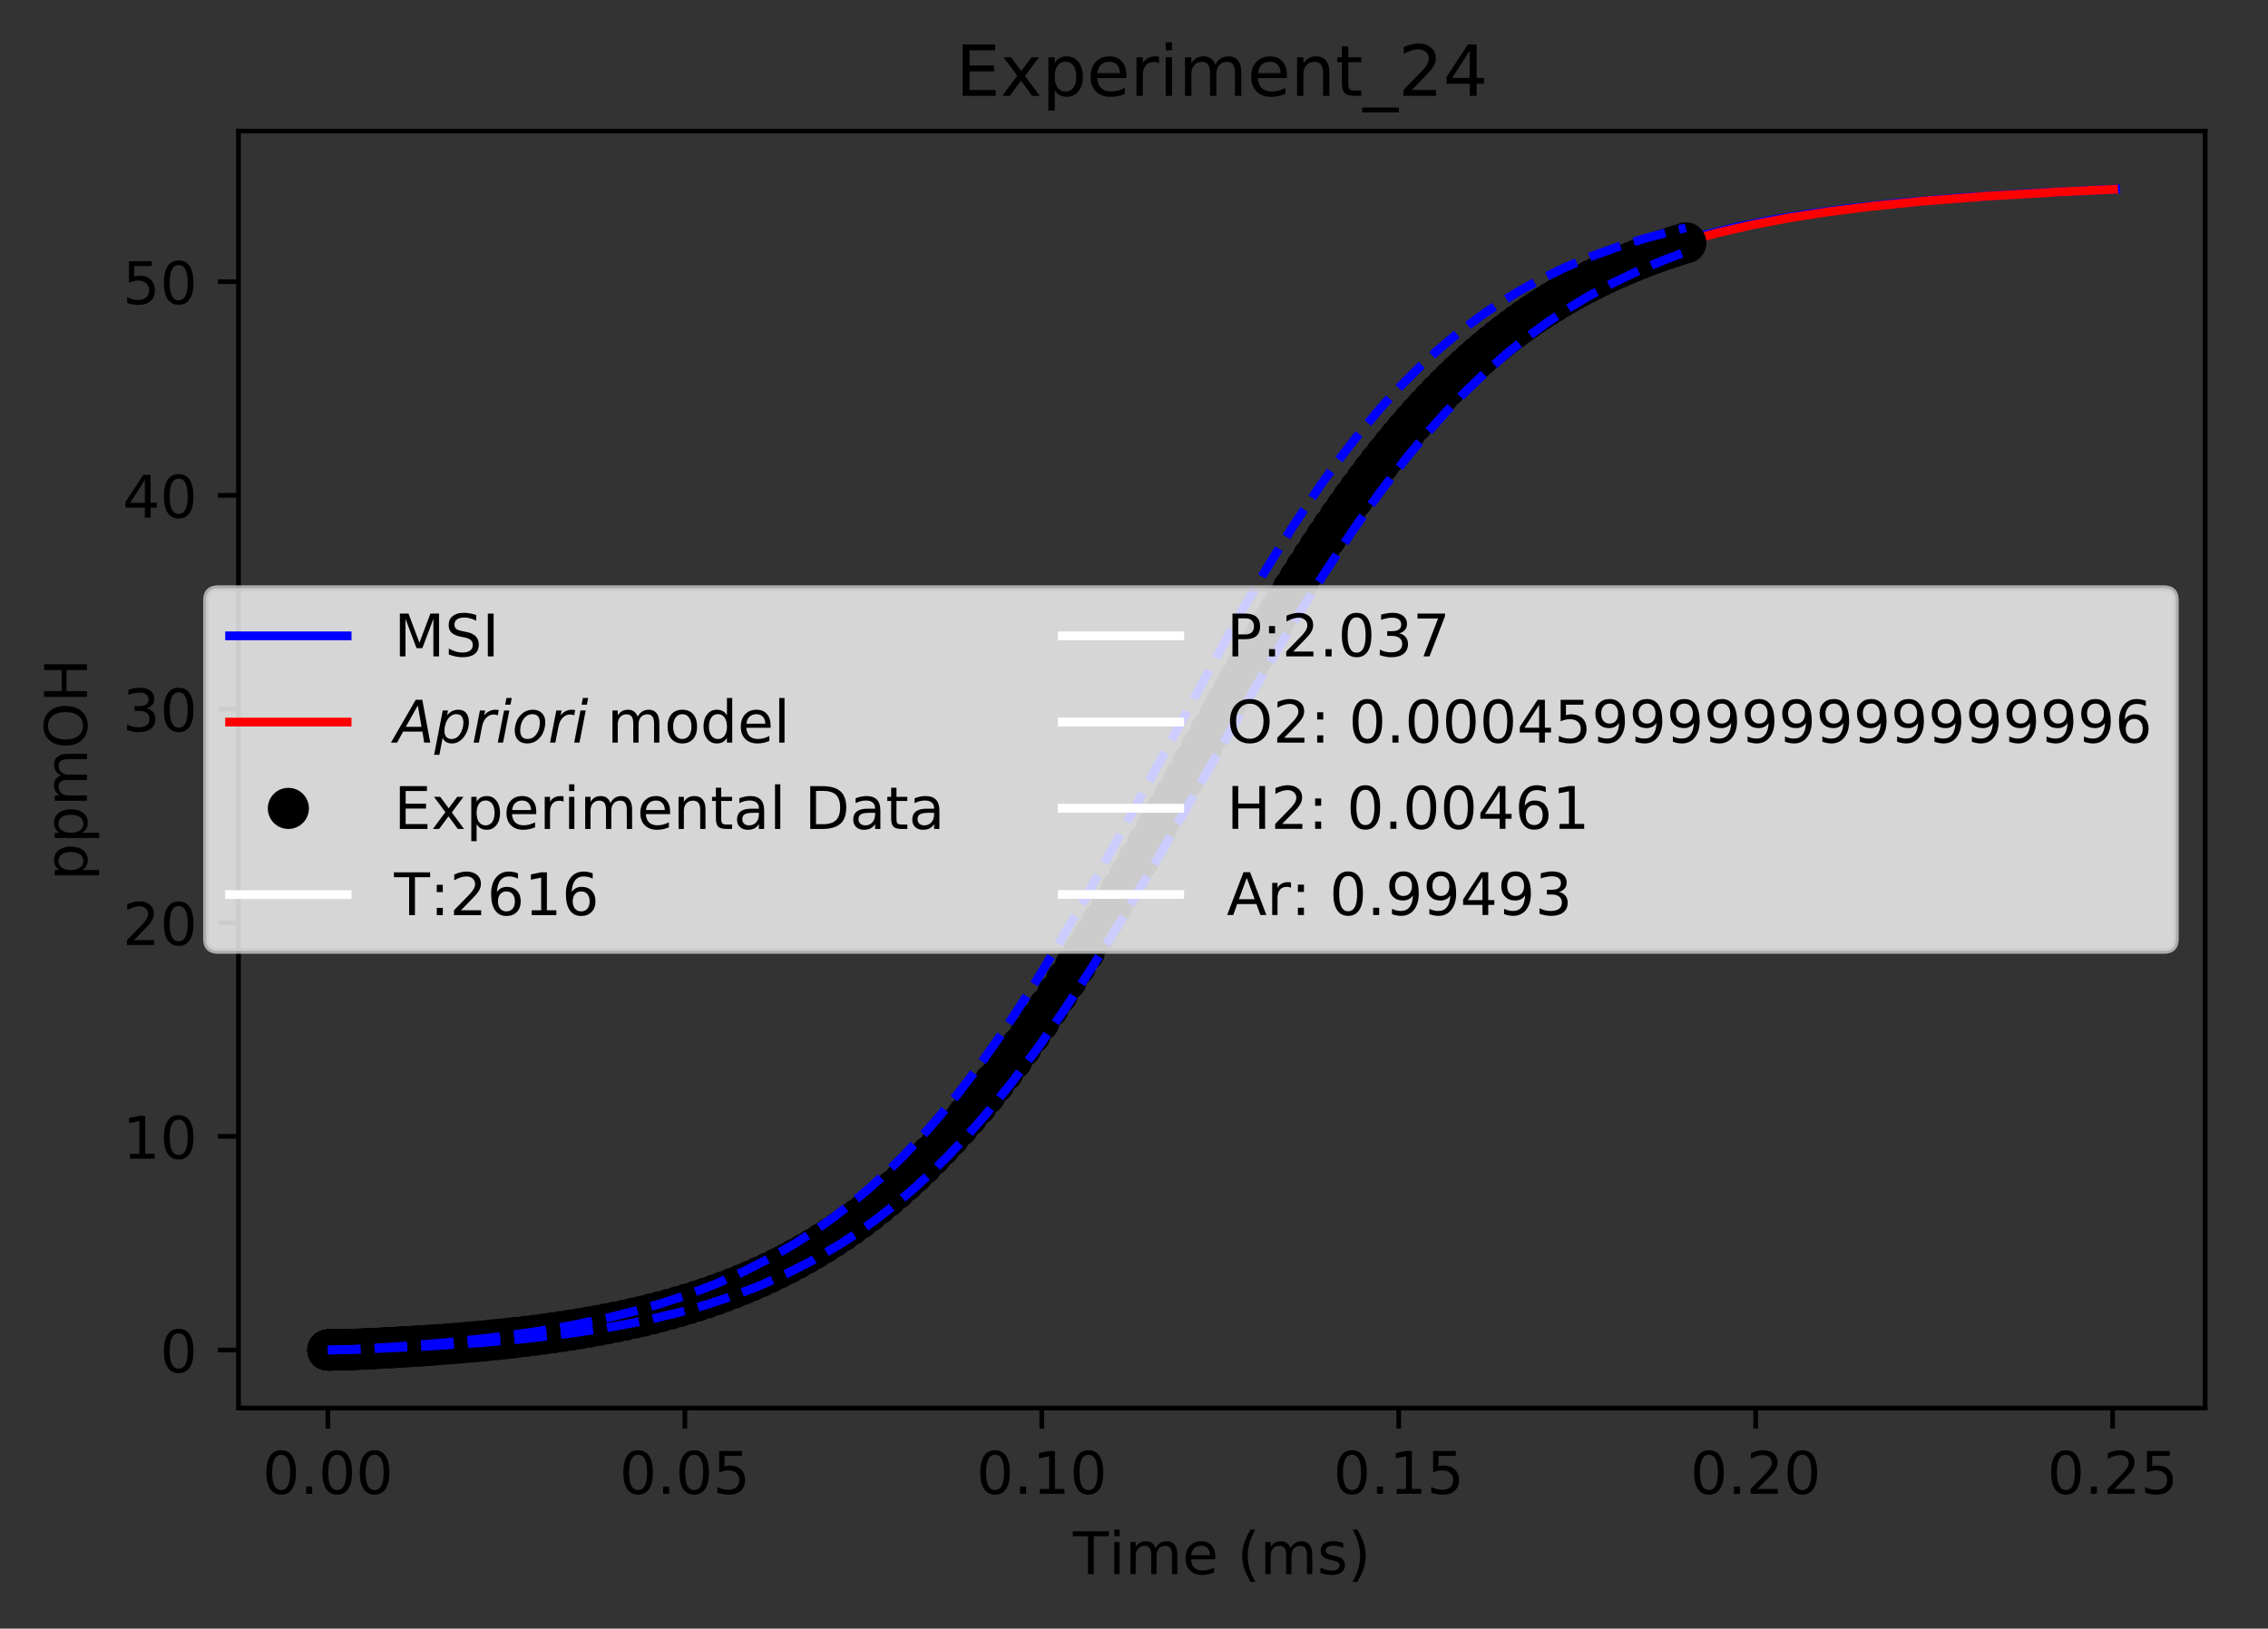 <?xml version="1.0" encoding="utf-8" standalone="no"?>
<!DOCTYPE svg PUBLIC "-//W3C//DTD SVG 1.1//EN"
  "http://www.w3.org/Graphics/SVG/1.1/DTD/svg11.dtd">
<!-- Created with matplotlib (https://matplotlib.org/) -->
<svg height="277.314pt" version="1.1" viewBox="0 0 386.103 277.314" width="386.103pt" xmlns="http://www.w3.org/2000/svg" xmlns:xlink="http://www.w3.org/1999/xlink">
 <rect x="0" y="0" width="386.103" height="277.314" fill="#333333" stroke="none"/>
 <defs>
  <style type="text/css">
*{stroke-linecap:butt;stroke-linejoin:round;}
  </style>
 </defs>
 <g id="figure_1">
  <g id="patch_1">
   <path d="M 0 277.314 
L 386.103 277.314 
L 386.103 0 
L 0 0 
z
" style="fill:none;"/>
  </g>
  <g id="axes_1">
   <g id="patch_2">
    <path d="M 40.603 239.758 
L 375.403 239.758 
L 375.403 22.318 
L 40.603 22.318 
z
" style="fill:none;"/>
   </g>
   <g id="matplotlib.axis_1">
    <g id="xtick_1">
     <g id="line2d_1">
      <defs>
       <path d="M 0 0 
L 0 3.5 
" id="m91d724a5c9" style="stroke:#000000;stroke-width:0.8;"/>
      </defs>
      <g>
       <use style="stroke:#000000;stroke-width:0.8;" x="55.821" xlink:href="#m91d724a5c9" y="239.758"/>
      </g>
     </g>
     <g id="text_1">
      <!-- 0.00 -->
      <defs>
       <path d="M 31.781 66.406 
Q 24.172 66.406 20.328 58.906 
Q 16.5 51.422 16.5 36.375 
Q 16.5 21.391 20.328 13.891 
Q 24.172 6.391 31.781 6.391 
Q 39.453 6.391 43.281 13.891 
Q 47.125 21.391 47.125 36.375 
Q 47.125 51.422 43.281 58.906 
Q 39.453 66.406 31.781 66.406 
z
M 31.781 74.219 
Q 44.047 74.219 50.516 64.516 
Q 56.984 54.828 56.984 36.375 
Q 56.984 17.969 50.516 8.266 
Q 44.047 -1.422 31.781 -1.422 
Q 19.531 -1.422 13.062 8.266 
Q 6.594 17.969 6.594 36.375 
Q 6.594 54.828 13.062 64.516 
Q 19.531 74.219 31.781 74.219 
z
" id="DejaVuSans-48"/>
       <path d="M 10.688 12.406 
L 21 12.406 
L 21 0 
L 10.688 0 
z
" id="DejaVuSans-46"/>
      </defs>
      <g transform="translate(44.688 254.357)scale(0.1 -0.1)">
       <use xlink:href="#DejaVuSans-48"/>
       <use x="63.623" xlink:href="#DejaVuSans-46"/>
       <use x="95.41" xlink:href="#DejaVuSans-48"/>
       <use x="159.033" xlink:href="#DejaVuSans-48"/>
      </g>
     </g>
    </g>
    <g id="xtick_2">
     <g id="line2d_2">
      <g>
       <use style="stroke:#000000;stroke-width:0.8;" x="116.587" xlink:href="#m91d724a5c9" y="239.758"/>
      </g>
     </g>
     <g id="text_2">
      <!-- 0.05 -->
      <defs>
       <path d="M 10.797 72.906 
L 49.516 72.906 
L 49.516 64.594 
L 19.828 64.594 
L 19.828 46.734 
Q 21.969 47.469 24.109 47.828 
Q 26.266 48.188 28.422 48.188 
Q 40.625 48.188 47.75 41.5 
Q 54.891 34.812 54.891 23.391 
Q 54.891 11.625 47.562 5.094 
Q 40.234 -1.422 26.906 -1.422 
Q 22.312 -1.422 17.547 -0.641 
Q 12.797 0.141 7.719 1.703 
L 7.719 11.625 
Q 12.109 9.234 16.797 8.062 
Q 21.484 6.891 26.703 6.891 
Q 35.156 6.891 40.078 11.328 
Q 45.016 15.766 45.016 23.391 
Q 45.016 31 40.078 35.438 
Q 35.156 39.891 26.703 39.891 
Q 22.75 39.891 18.812 39.016 
Q 14.891 38.141 10.797 36.281 
z
" id="DejaVuSans-53"/>
      </defs>
      <g transform="translate(105.454 254.357)scale(0.1 -0.1)">
       <use xlink:href="#DejaVuSans-48"/>
       <use x="63.623" xlink:href="#DejaVuSans-46"/>
       <use x="95.41" xlink:href="#DejaVuSans-48"/>
       <use x="159.033" xlink:href="#DejaVuSans-53"/>
      </g>
     </g>
    </g>
    <g id="xtick_3">
     <g id="line2d_3">
      <g>
       <use style="stroke:#000000;stroke-width:0.8;" x="177.352" xlink:href="#m91d724a5c9" y="239.758"/>
      </g>
     </g>
     <g id="text_3">
      <!-- 0.10 -->
      <defs>
       <path d="M 12.406 8.297 
L 28.516 8.297 
L 28.516 63.922 
L 10.984 60.406 
L 10.984 69.391 
L 28.422 72.906 
L 38.281 72.906 
L 38.281 8.297 
L 54.391 8.297 
L 54.391 0 
L 12.406 0 
z
" id="DejaVuSans-49"/>
      </defs>
      <g transform="translate(166.219 254.357)scale(0.1 -0.1)">
       <use xlink:href="#DejaVuSans-48"/>
       <use x="63.623" xlink:href="#DejaVuSans-46"/>
       <use x="95.41" xlink:href="#DejaVuSans-49"/>
       <use x="159.033" xlink:href="#DejaVuSans-48"/>
      </g>
     </g>
    </g>
    <g id="xtick_4">
     <g id="line2d_4">
      <g>
       <use style="stroke:#000000;stroke-width:0.8;" x="238.117" xlink:href="#m91d724a5c9" y="239.758"/>
      </g>
     </g>
     <g id="text_4">
      <!-- 0.15 -->
      <g transform="translate(226.984 254.357)scale(0.1 -0.1)">
       <use xlink:href="#DejaVuSans-48"/>
       <use x="63.623" xlink:href="#DejaVuSans-46"/>
       <use x="95.41" xlink:href="#DejaVuSans-49"/>
       <use x="159.033" xlink:href="#DejaVuSans-53"/>
      </g>
     </g>
    </g>
    <g id="xtick_5">
     <g id="line2d_5">
      <g>
       <use style="stroke:#000000;stroke-width:0.8;" x="298.883" xlink:href="#m91d724a5c9" y="239.758"/>
      </g>
     </g>
     <g id="text_5">
      <!-- 0.20 -->
      <defs>
       <path d="M 19.188 8.297 
L 53.609 8.297 
L 53.609 0 
L 7.328 0 
L 7.328 8.297 
Q 12.938 14.109 22.625 23.891 
Q 32.328 33.688 34.812 36.531 
Q 39.547 41.844 41.422 45.531 
Q 43.312 49.219 43.312 52.781 
Q 43.312 58.594 39.234 62.25 
Q 35.156 65.922 28.609 65.922 
Q 23.969 65.922 18.812 64.312 
Q 13.672 62.703 7.812 59.422 
L 7.812 69.391 
Q 13.766 71.781 18.938 73 
Q 24.125 74.219 28.422 74.219 
Q 39.75 74.219 46.484 68.547 
Q 53.219 62.891 53.219 53.422 
Q 53.219 48.922 51.531 44.891 
Q 49.859 40.875 45.406 35.406 
Q 44.188 33.984 37.641 27.219 
Q 31.109 20.453 19.188 8.297 
z
" id="DejaVuSans-50"/>
      </defs>
      <g transform="translate(287.75 254.357)scale(0.1 -0.1)">
       <use xlink:href="#DejaVuSans-48"/>
       <use x="63.623" xlink:href="#DejaVuSans-46"/>
       <use x="95.41" xlink:href="#DejaVuSans-50"/>
       <use x="159.033" xlink:href="#DejaVuSans-48"/>
      </g>
     </g>
    </g>
    <g id="xtick_6">
     <g id="line2d_6">
      <g>
       <use style="stroke:#000000;stroke-width:0.8;" x="359.648" xlink:href="#m91d724a5c9" y="239.758"/>
      </g>
     </g>
     <g id="text_6">
      <!-- 0.25 -->
      <g transform="translate(348.515 254.357)scale(0.1 -0.1)">
       <use xlink:href="#DejaVuSans-48"/>
       <use x="63.623" xlink:href="#DejaVuSans-46"/>
       <use x="95.41" xlink:href="#DejaVuSans-50"/>
       <use x="159.033" xlink:href="#DejaVuSans-53"/>
      </g>
     </g>
    </g>
    <g id="text_7">
     <!-- Time (ms) -->
     <defs>
      <path d="M -0.297 72.906 
L 61.375 72.906 
L 61.375 64.594 
L 35.5 64.594 
L 35.5 0 
L 25.594 0 
L 25.594 64.594 
L -0.297 64.594 
z
" id="DejaVuSans-84"/>
      <path d="M 9.422 54.688 
L 18.406 54.688 
L 18.406 0 
L 9.422 0 
z
M 9.422 75.984 
L 18.406 75.984 
L 18.406 64.594 
L 9.422 64.594 
z
" id="DejaVuSans-105"/>
      <path d="M 52 44.188 
Q 55.375 50.25 60.062 53.125 
Q 64.75 56 71.094 56 
Q 79.641 56 84.281 50.016 
Q 88.922 44.047 88.922 33.016 
L 88.922 0 
L 79.891 0 
L 79.891 32.719 
Q 79.891 40.578 77.094 44.375 
Q 74.312 48.188 68.609 48.188 
Q 61.625 48.188 57.562 43.547 
Q 53.516 38.922 53.516 30.906 
L 53.516 0 
L 44.484 0 
L 44.484 32.719 
Q 44.484 40.625 41.703 44.406 
Q 38.922 48.188 33.109 48.188 
Q 26.219 48.188 22.156 43.531 
Q 18.109 38.875 18.109 30.906 
L 18.109 0 
L 9.078 0 
L 9.078 54.688 
L 18.109 54.688 
L 18.109 46.188 
Q 21.188 51.219 25.484 53.609 
Q 29.781 56 35.688 56 
Q 41.656 56 45.828 52.969 
Q 50 49.953 52 44.188 
z
" id="DejaVuSans-109"/>
      <path d="M 56.203 29.594 
L 56.203 25.203 
L 14.891 25.203 
Q 15.484 15.922 20.484 11.062 
Q 25.484 6.203 34.422 6.203 
Q 39.594 6.203 44.453 7.469 
Q 49.312 8.734 54.109 11.281 
L 54.109 2.781 
Q 49.266 0.734 44.188 -0.344 
Q 39.109 -1.422 33.891 -1.422 
Q 20.797 -1.422 13.156 6.188 
Q 5.516 13.812 5.516 26.812 
Q 5.516 40.234 12.766 48.109 
Q 20.016 56 32.328 56 
Q 43.359 56 49.781 48.891 
Q 56.203 41.797 56.203 29.594 
z
M 47.219 32.234 
Q 47.125 39.594 43.094 43.984 
Q 39.062 48.391 32.422 48.391 
Q 24.906 48.391 20.391 44.141 
Q 15.875 39.891 15.188 32.172 
z
" id="DejaVuSans-101"/>
      <path id="DejaVuSans-32"/>
      <path d="M 31 75.875 
Q 24.469 64.656 21.281 53.656 
Q 18.109 42.672 18.109 31.391 
Q 18.109 20.125 21.312 9.062 
Q 24.516 -2 31 -13.188 
L 23.188 -13.188 
Q 15.875 -1.703 12.234 9.375 
Q 8.594 20.453 8.594 31.391 
Q 8.594 42.281 12.203 53.312 
Q 15.828 64.359 23.188 75.875 
z
" id="DejaVuSans-40"/>
      <path d="M 44.281 53.078 
L 44.281 44.578 
Q 40.484 46.531 36.375 47.5 
Q 32.281 48.484 27.875 48.484 
Q 21.188 48.484 17.844 46.438 
Q 14.5 44.391 14.5 40.281 
Q 14.5 37.156 16.891 35.375 
Q 19.281 33.594 26.516 31.984 
L 29.594 31.297 
Q 39.156 29.25 43.188 25.516 
Q 47.219 21.781 47.219 15.094 
Q 47.219 7.469 41.188 3.016 
Q 35.156 -1.422 24.609 -1.422 
Q 20.219 -1.422 15.453 -0.562 
Q 10.688 0.297 5.422 2 
L 5.422 11.281 
Q 10.406 8.688 15.234 7.391 
Q 20.062 6.109 24.812 6.109 
Q 31.156 6.109 34.562 8.281 
Q 37.984 10.453 37.984 14.406 
Q 37.984 18.062 35.516 20.016 
Q 33.062 21.969 24.703 23.781 
L 21.578 24.516 
Q 13.234 26.266 9.516 29.906 
Q 5.812 33.547 5.812 39.891 
Q 5.812 47.609 11.281 51.797 
Q 16.75 56 26.812 56 
Q 31.781 56 36.172 55.266 
Q 40.578 54.547 44.281 53.078 
z
" id="DejaVuSans-115"/>
      <path d="M 8.016 75.875 
L 15.828 75.875 
Q 23.141 64.359 26.781 53.312 
Q 30.422 42.281 30.422 31.391 
Q 30.422 20.453 26.781 9.375 
Q 23.141 -1.703 15.828 -13.188 
L 8.016 -13.188 
Q 14.5 -2 17.703 9.062 
Q 20.906 20.125 20.906 31.391 
Q 20.906 42.672 17.703 53.656 
Q 14.5 64.656 8.016 75.875 
z
" id="DejaVuSans-41"/>
     </defs>
     <g transform="translate(182.65 268.035)scale(0.1 -0.1)">
      <use xlink:href="#DejaVuSans-84"/>
      <use x="61.037" xlink:href="#DejaVuSans-105"/>
      <use x="88.82" xlink:href="#DejaVuSans-109"/>
      <use x="186.232" xlink:href="#DejaVuSans-101"/>
      <use x="247.756" xlink:href="#DejaVuSans-32"/>
      <use x="279.543" xlink:href="#DejaVuSans-40"/>
      <use x="318.557" xlink:href="#DejaVuSans-109"/>
      <use x="415.969" xlink:href="#DejaVuSans-115"/>
      <use x="468.068" xlink:href="#DejaVuSans-41"/>
     </g>
    </g>
   </g>
   <g id="matplotlib.axis_2">
    <g id="ytick_1">
     <g id="line2d_7">
      <defs>
       <path d="M 0 0 
L -3.5 0 
" id="mc8dac41668" style="stroke:#000000;stroke-width:0.8;"/>
      </defs>
      <g>
       <use style="stroke:#000000;stroke-width:0.8;" x="40.603" xlink:href="#mc8dac41668" y="229.874"/>
      </g>
     </g>
     <g id="text_8">
      <!-- 0 -->
      <g transform="translate(27.241 233.674)scale(0.1 -0.1)">
       <use xlink:href="#DejaVuSans-48"/>
      </g>
     </g>
    </g>
    <g id="ytick_2">
     <g id="line2d_8">
      <g>
       <use style="stroke:#000000;stroke-width:0.8;" x="40.603" xlink:href="#mc8dac41668" y="193.493"/>
      </g>
     </g>
     <g id="text_9">
      <!-- 10 -->
      <g transform="translate(20.878 197.292)scale(0.1 -0.1)">
       <use xlink:href="#DejaVuSans-49"/>
       <use x="63.623" xlink:href="#DejaVuSans-48"/>
      </g>
     </g>
    </g>
    <g id="ytick_3">
     <g id="line2d_9">
      <g>
       <use style="stroke:#000000;stroke-width:0.8;" x="40.603" xlink:href="#mc8dac41668" y="157.111"/>
      </g>
     </g>
     <g id="text_10">
      <!-- 20 -->
      <g transform="translate(20.878 160.91)scale(0.1 -0.1)">
       <use xlink:href="#DejaVuSans-50"/>
       <use x="63.623" xlink:href="#DejaVuSans-48"/>
      </g>
     </g>
    </g>
    <g id="ytick_4">
     <g id="line2d_10">
      <g>
       <use style="stroke:#000000;stroke-width:0.8;" x="40.603" xlink:href="#mc8dac41668" y="120.729"/>
      </g>
     </g>
     <g id="text_11">
      <!-- 30 -->
      <defs>
       <path d="M 40.578 39.312 
Q 47.656 37.797 51.625 33 
Q 55.609 28.219 55.609 21.188 
Q 55.609 10.406 48.188 4.484 
Q 40.766 -1.422 27.094 -1.422 
Q 22.516 -1.422 17.656 -0.516 
Q 12.797 0.391 7.625 2.203 
L 7.625 11.719 
Q 11.719 9.328 16.594 8.109 
Q 21.484 6.891 26.812 6.891 
Q 36.078 6.891 40.938 10.547 
Q 45.797 14.203 45.797 21.188 
Q 45.797 27.641 41.281 31.266 
Q 36.766 34.906 28.719 34.906 
L 20.219 34.906 
L 20.219 43.016 
L 29.109 43.016 
Q 36.375 43.016 40.234 45.922 
Q 44.094 48.828 44.094 54.297 
Q 44.094 59.906 40.109 62.906 
Q 36.141 65.922 28.719 65.922 
Q 24.656 65.922 20.016 65.031 
Q 15.375 64.156 9.812 62.312 
L 9.812 71.094 
Q 15.438 72.656 20.344 73.438 
Q 25.25 74.219 29.594 74.219 
Q 40.828 74.219 47.359 69.109 
Q 53.906 64.016 53.906 55.328 
Q 53.906 49.266 50.438 45.094 
Q 46.969 40.922 40.578 39.312 
z
" id="DejaVuSans-51"/>
      </defs>
      <g transform="translate(20.878 124.528)scale(0.1 -0.1)">
       <use xlink:href="#DejaVuSans-51"/>
       <use x="63.623" xlink:href="#DejaVuSans-48"/>
      </g>
     </g>
    </g>
    <g id="ytick_5">
     <g id="line2d_11">
      <g>
       <use style="stroke:#000000;stroke-width:0.8;" x="40.603" xlink:href="#mc8dac41668" y="84.347"/>
      </g>
     </g>
     <g id="text_12">
      <!-- 40 -->
      <defs>
       <path d="M 37.797 64.312 
L 12.891 25.391 
L 37.797 25.391 
z
M 35.203 72.906 
L 47.609 72.906 
L 47.609 25.391 
L 58.016 25.391 
L 58.016 17.188 
L 47.609 17.188 
L 47.609 0 
L 37.797 0 
L 37.797 17.188 
L 4.891 17.188 
L 4.891 26.703 
z
" id="DejaVuSans-52"/>
      </defs>
      <g transform="translate(20.878 88.146)scale(0.1 -0.1)">
       <use xlink:href="#DejaVuSans-52"/>
       <use x="63.623" xlink:href="#DejaVuSans-48"/>
      </g>
     </g>
    </g>
    <g id="ytick_6">
     <g id="line2d_12">
      <g>
       <use style="stroke:#000000;stroke-width:0.8;" x="40.603" xlink:href="#mc8dac41668" y="47.965"/>
      </g>
     </g>
     <g id="text_13">
      <!-- 50 -->
      <g transform="translate(20.878 51.765)scale(0.1 -0.1)">
       <use xlink:href="#DejaVuSans-53"/>
       <use x="63.623" xlink:href="#DejaVuSans-48"/>
      </g>
     </g>
    </g>
    <g id="text_14">
     <!-- ppmOH -->
     <defs>
      <path d="M 18.109 8.203 
L 18.109 -20.797 
L 9.078 -20.797 
L 9.078 54.688 
L 18.109 54.688 
L 18.109 46.391 
Q 20.953 51.266 25.266 53.625 
Q 29.594 56 35.594 56 
Q 45.562 56 51.781 48.094 
Q 58.016 40.188 58.016 27.297 
Q 58.016 14.406 51.781 6.484 
Q 45.562 -1.422 35.594 -1.422 
Q 29.594 -1.422 25.266 0.953 
Q 20.953 3.328 18.109 8.203 
z
M 48.688 27.297 
Q 48.688 37.203 44.609 42.844 
Q 40.531 48.484 33.406 48.484 
Q 26.266 48.484 22.188 42.844 
Q 18.109 37.203 18.109 27.297 
Q 18.109 17.391 22.188 11.75 
Q 26.266 6.109 33.406 6.109 
Q 40.531 6.109 44.609 11.75 
Q 48.688 17.391 48.688 27.297 
z
" id="DejaVuSans-112"/>
      <path d="M 39.406 66.219 
Q 28.656 66.219 22.328 58.203 
Q 16.016 50.203 16.016 36.375 
Q 16.016 22.609 22.328 14.594 
Q 28.656 6.594 39.406 6.594 
Q 50.141 6.594 56.422 14.594 
Q 62.703 22.609 62.703 36.375 
Q 62.703 50.203 56.422 58.203 
Q 50.141 66.219 39.406 66.219 
z
M 39.406 74.219 
Q 54.734 74.219 63.906 63.938 
Q 73.094 53.656 73.094 36.375 
Q 73.094 19.141 63.906 8.859 
Q 54.734 -1.422 39.406 -1.422 
Q 24.031 -1.422 14.812 8.828 
Q 5.609 19.094 5.609 36.375 
Q 5.609 53.656 14.812 63.938 
Q 24.031 74.219 39.406 74.219 
z
" id="DejaVuSans-79"/>
      <path d="M 9.812 72.906 
L 19.672 72.906 
L 19.672 43.016 
L 55.516 43.016 
L 55.516 72.906 
L 65.375 72.906 
L 65.375 0 
L 55.516 0 
L 55.516 34.719 
L 19.672 34.719 
L 19.672 0 
L 9.812 0 
z
" id="DejaVuSans-72"/>
     </defs>
     <g transform="translate(14.798 149.953)rotate(-90)scale(0.1 -0.1)">
      <use xlink:href="#DejaVuSans-112"/>
      <use x="63.477" xlink:href="#DejaVuSans-112"/>
      <use x="126.953" xlink:href="#DejaVuSans-109"/>
      <use x="224.365" xlink:href="#DejaVuSans-79"/>
      <use x="303.076" xlink:href="#DejaVuSans-72"/>
     </g>
    </g>
   </g>
   <g id="line2d_13">
    <path clip-path="url(#pd7ca04356d)" d="M 55.821 229.874 
L 60.239 229.77 
L 69.453 229.295 
L 78.045 228.681 
L 85.738 227.95 
L 93.432 226.997 
L 100.524 225.864 
L 106.678 224.633 
L 111.558 223.458 
L 116.438 222.076 
L 121.319 220.455 
L 126.199 218.558 
L 131.08 216.344 
L 134.333 214.672 
L 137.587 212.826 
L 140.841 210.794 
L 144.094 208.562 
L 147.348 206.116 
L 150.602 203.444 
L 153.855 200.533 
L 157.109 197.373 
L 160.362 193.955 
L 163.616 190.273 
L 166.87 186.324 
L 170.123 182.106 
L 173.377 177.625 
L 178.257 170.43 
L 183.138 162.712 
L 188.018 154.546 
L 194.526 143.136 
L 214.891 106.804 
L 219.511 99.133 
L 224.131 91.878 
L 228.75 85.103 
L 232.215 80.363 
L 235.679 75.928 
L 239.144 71.802 
L 242.609 67.983 
L 246.073 64.466 
L 249.538 61.242 
L 253.003 58.297 
L 256.467 55.618 
L 259.932 53.187 
L 263.397 50.988 
L 266.861 49.004 
L 271.481 46.662 
L 276.1 44.631 
L 280.72 42.872 
L 285.339 41.353 
L 289.959 40.04 
L 295.733 38.647 
L 301.508 37.485 
L 307.341 36.505 
L 314.386 35.531 
L 323.194 34.563 
L 333.763 33.671 
L 346.093 32.885 
L 360.185 32.202 
L 360.185 32.202 
" style="fill:none;stroke:#0000ff;stroke-linecap:square;stroke-width:1.5;"/>
   </g>
   <g id="line2d_14">
    <path clip-path="url(#pd7ca04356d)" d="M 55.821 229.874 
L 60.408 229.763 
L 69.874 229.272 
L 79.569 228.559 
L 86.816 227.845 
L 94.073 226.928 
L 99.171 226.132 
L 105.757 224.877 
L 110.588 223.764 
L 115.418 222.456 
L 120.249 220.925 
L 125.079 219.135 
L 129.91 217.049 
L 134.74 214.628 
L 137.961 212.806 
L 141.181 210.802 
L 144.401 208.604 
L 147.622 206.199 
L 150.842 203.575 
L 154.063 200.719 
L 157.283 197.622 
L 160.503 194.275 
L 163.724 190.671 
L 166.944 186.808 
L 170.164 182.685 
L 173.385 178.306 
L 178.215 171.273 
L 183.046 163.727 
L 187.876 155.735 
L 194.317 144.548 
L 216.075 105.954 
L 220.788 98.209 
L 225.501 90.902 
L 230.214 84.097 
L 233.749 79.348 
L 237.284 74.915 
L 240.819 70.801 
L 244.353 67.002 
L 247.888 63.513 
L 251.423 60.321 
L 254.958 57.414 
L 258.493 54.775 
L 262.027 52.387 
L 265.562 50.231 
L 269.097 48.291 
L 273.81 46.006 
L 278.523 44.03 
L 283.236 42.324 
L 287.949 40.853 
L 292.662 39.585 
L 298.553 38.243 
L 304.445 37.126 
L 311.043 36.093 
L 318.271 35.172 
L 327.305 34.258 
L 338.145 33.414 
L 350.793 32.666 
L 359.827 32.237 
L 359.827 32.237 
" style="fill:none;stroke:#ff0000;stroke-linecap:square;stroke-width:1.5;"/>
   </g>
   <g id="line2d_15">
    <defs>
     <path d="M 0 3 
C 0.796 3 1.559 2.684 2.121 2.121 
C 2.684 1.559 3 0.796 3 0 
C 3 -0.796 2.684 -1.559 2.121 -2.121 
C 1.559 -2.684 0.796 -3 0 -3 
C -0.796 -3 -1.559 -2.684 -2.121 -2.121 
C -2.684 -1.559 -3 -0.796 -3 0 
C -3 0.796 -2.684 1.559 -2.121 2.121 
C -1.559 2.684 -0.796 3 0 3 
z
" id="m1314006c98" style="stroke:#000000;"/>
    </defs>
    <g clip-path="url(#pd7ca04356d)">
     <use style="stroke:#000000;" x="55.821" xlink:href="#m1314006c98" y="229.874"/>
     <use style="stroke:#000000;" x="55.822" xlink:href="#m1314006c98" y="229.874"/>
     <use style="stroke:#000000;" x="55.823" xlink:href="#m1314006c98" y="229.874"/>
     <use style="stroke:#000000;" x="55.824" xlink:href="#m1314006c98" y="229.874"/>
     <use style="stroke:#000000;" x="55.825" xlink:href="#m1314006c98" y="229.874"/>
     <use style="stroke:#000000;" x="55.827" xlink:href="#m1314006c98" y="229.874"/>
     <use style="stroke:#000000;" x="55.83" xlink:href="#m1314006c98" y="229.874"/>
     <use style="stroke:#000000;" x="55.836" xlink:href="#m1314006c98" y="229.874"/>
     <use style="stroke:#000000;" x="55.849" xlink:href="#m1314006c98" y="229.874"/>
     <use style="stroke:#000000;" x="55.863" xlink:href="#m1314006c98" y="229.874"/>
     <use style="stroke:#000000;" x="55.876" xlink:href="#m1314006c98" y="229.874"/>
     <use style="stroke:#000000;" x="55.889" xlink:href="#m1314006c98" y="229.874"/>
     <use style="stroke:#000000;" x="55.903" xlink:href="#m1314006c98" y="229.874"/>
     <use style="stroke:#000000;" x="55.919" xlink:href="#m1314006c98" y="229.874"/>
     <use style="stroke:#000000;" x="55.935" xlink:href="#m1314006c98" y="229.874"/>
     <use style="stroke:#000000;" x="55.952" xlink:href="#m1314006c98" y="229.874"/>
     <use style="stroke:#000000;" x="55.968" xlink:href="#m1314006c98" y="229.874"/>
     <use style="stroke:#000000;" x="55.994" xlink:href="#m1314006c98" y="229.874"/>
     <use style="stroke:#000000;" x="56.019" xlink:href="#m1314006c98" y="229.874"/>
     <use style="stroke:#000000;" x="56.066" xlink:href="#m1314006c98" y="229.874"/>
     <use style="stroke:#000000;" x="56.112" xlink:href="#m1314006c98" y="229.874"/>
     <use style="stroke:#000000;" x="56.159" xlink:href="#m1314006c98" y="229.874"/>
     <use style="stroke:#000000;" x="56.205" xlink:href="#m1314006c98" y="229.873"/>
     <use style="stroke:#000000;" x="56.251" xlink:href="#m1314006c98" y="229.873"/>
     <use style="stroke:#000000;" x="56.298" xlink:href="#m1314006c98" y="229.873"/>
     <use style="stroke:#000000;" x="56.344" xlink:href="#m1314006c98" y="229.873"/>
     <use style="stroke:#000000;" x="56.39" xlink:href="#m1314006c98" y="229.872"/>
     <use style="stroke:#000000;" x="56.469" xlink:href="#m1314006c98" y="229.872"/>
     <use style="stroke:#000000;" x="56.547" xlink:href="#m1314006c98" y="229.871"/>
     <use style="stroke:#000000;" x="56.625" xlink:href="#m1314006c98" y="229.87"/>
     <use style="stroke:#000000;" x="56.704" xlink:href="#m1314006c98" y="229.869"/>
     <use style="stroke:#000000;" x="56.782" xlink:href="#m1314006c98" y="229.868"/>
     <use style="stroke:#000000;" x="56.86" xlink:href="#m1314006c98" y="229.867"/>
     <use style="stroke:#000000;" x="56.939" xlink:href="#m1314006c98" y="229.866"/>
     <use style="stroke:#000000;" x="57.017" xlink:href="#m1314006c98" y="229.865"/>
     <use style="stroke:#000000;" x="57.095" xlink:href="#m1314006c98" y="229.864"/>
     <use style="stroke:#000000;" x="57.218" xlink:href="#m1314006c98" y="229.862"/>
     <use style="stroke:#000000;" x="57.34" xlink:href="#m1314006c98" y="229.859"/>
     <use style="stroke:#000000;" x="57.462" xlink:href="#m1314006c98" y="229.857"/>
     <use style="stroke:#000000;" x="57.584" xlink:href="#m1314006c98" y="229.855"/>
     <use style="stroke:#000000;" x="57.706" xlink:href="#m1314006c98" y="229.852"/>
     <use style="stroke:#000000;" x="57.828" xlink:href="#m1314006c98" y="229.849"/>
     <use style="stroke:#000000;" x="57.95" xlink:href="#m1314006c98" y="229.846"/>
     <use style="stroke:#000000;" x="58.072" xlink:href="#m1314006c98" y="229.843"/>
     <use style="stroke:#000000;" x="58.287" xlink:href="#m1314006c98" y="229.837"/>
     <use style="stroke:#000000;" x="58.44" xlink:href="#m1314006c98" y="229.833"/>
     <use style="stroke:#000000;" x="58.593" xlink:href="#m1314006c98" y="229.828"/>
     <use style="stroke:#000000;" x="58.746" xlink:href="#m1314006c98" y="229.824"/>
     <use style="stroke:#000000;" x="58.899" xlink:href="#m1314006c98" y="229.819"/>
     <use style="stroke:#000000;" x="59.052" xlink:href="#m1314006c98" y="229.814"/>
     <use style="stroke:#000000;" x="59.205" xlink:href="#m1314006c98" y="229.809"/>
     <use style="stroke:#000000;" x="59.358" xlink:href="#m1314006c98" y="229.803"/>
     <use style="stroke:#000000;" x="59.511" xlink:href="#m1314006c98" y="229.798"/>
     <use style="stroke:#000000;" x="59.664" xlink:href="#m1314006c98" y="229.792"/>
     <use style="stroke:#000000;" x="59.817" xlink:href="#m1314006c98" y="229.787"/>
     <use style="stroke:#000000;" x="59.97" xlink:href="#m1314006c98" y="229.781"/>
     <use style="stroke:#000000;" x="60.123" xlink:href="#m1314006c98" y="229.775"/>
     <use style="stroke:#000000;" x="60.276" xlink:href="#m1314006c98" y="229.769"/>
     <use style="stroke:#000000;" x="60.429" xlink:href="#m1314006c98" y="229.763"/>
     <use style="stroke:#000000;" x="60.582" xlink:href="#m1314006c98" y="229.757"/>
     <use style="stroke:#000000;" x="60.735" xlink:href="#m1314006c98" y="229.751"/>
     <use style="stroke:#000000;" x="60.888" xlink:href="#m1314006c98" y="229.744"/>
     <use style="stroke:#000000;" x="61.041" xlink:href="#m1314006c98" y="229.738"/>
     <use style="stroke:#000000;" x="61.273" xlink:href="#m1314006c98" y="229.728"/>
     <use style="stroke:#000000;" x="61.506" xlink:href="#m1314006c98" y="229.718"/>
     <use style="stroke:#000000;" x="61.738" xlink:href="#m1314006c98" y="229.708"/>
     <use style="stroke:#000000;" x="61.97" xlink:href="#m1314006c98" y="229.697"/>
     <use style="stroke:#000000;" x="62.202" xlink:href="#m1314006c98" y="229.687"/>
     <use style="stroke:#000000;" x="62.434" xlink:href="#m1314006c98" y="229.676"/>
     <use style="stroke:#000000;" x="62.667" xlink:href="#m1314006c98" y="229.666"/>
     <use style="stroke:#000000;" x="62.899" xlink:href="#m1314006c98" y="229.655"/>
     <use style="stroke:#000000;" x="63.131" xlink:href="#m1314006c98" y="229.644"/>
     <use style="stroke:#000000;" x="63.363" xlink:href="#m1314006c98" y="229.632"/>
     <use style="stroke:#000000;" x="63.595" xlink:href="#m1314006c98" y="229.621"/>
     <use style="stroke:#000000;" x="63.827" xlink:href="#m1314006c98" y="229.61"/>
     <use style="stroke:#000000;" x="64.06" xlink:href="#m1314006c98" y="229.598"/>
     <use style="stroke:#000000;" x="64.292" xlink:href="#m1314006c98" y="229.587"/>
     <use style="stroke:#000000;" x="64.641" xlink:href="#m1314006c98" y="229.569"/>
     <use style="stroke:#000000;" x="64.99" xlink:href="#m1314006c98" y="229.551"/>
     <use style="stroke:#000000;" x="65.339" xlink:href="#m1314006c98" y="229.533"/>
     <use style="stroke:#000000;" x="65.688" xlink:href="#m1314006c98" y="229.515"/>
     <use style="stroke:#000000;" x="66.037" xlink:href="#m1314006c98" y="229.496"/>
     <use style="stroke:#000000;" x="66.386" xlink:href="#m1314006c98" y="229.477"/>
     <use style="stroke:#000000;" x="66.736" xlink:href="#m1314006c98" y="229.458"/>
     <use style="stroke:#000000;" x="67.085" xlink:href="#m1314006c98" y="229.439"/>
     <use style="stroke:#000000;" x="67.434" xlink:href="#m1314006c98" y="229.419"/>
     <use style="stroke:#000000;" x="67.783" xlink:href="#m1314006c98" y="229.399"/>
     <use style="stroke:#000000;" x="68.132" xlink:href="#m1314006c98" y="229.379"/>
     <use style="stroke:#000000;" x="68.481" xlink:href="#m1314006c98" y="229.359"/>
     <use style="stroke:#000000;" x="69.008" xlink:href="#m1314006c98" y="229.328"/>
     <use style="stroke:#000000;" x="69.535" xlink:href="#m1314006c98" y="229.296"/>
     <use style="stroke:#000000;" x="70.061" xlink:href="#m1314006c98" y="229.264"/>
     <use style="stroke:#000000;" x="70.588" xlink:href="#m1314006c98" y="229.231"/>
     <use style="stroke:#000000;" x="71.115" xlink:href="#m1314006c98" y="229.197"/>
     <use style="stroke:#000000;" x="71.642" xlink:href="#m1314006c98" y="229.163"/>
     <use style="stroke:#000000;" x="72.168" xlink:href="#m1314006c98" y="229.128"/>
     <use style="stroke:#000000;" x="72.695" xlink:href="#m1314006c98" y="229.093"/>
     <use style="stroke:#000000;" x="73.222" xlink:href="#m1314006c98" y="229.057"/>
     <use style="stroke:#000000;" x="73.748" xlink:href="#m1314006c98" y="229.02"/>
     <use style="stroke:#000000;" x="74.656" xlink:href="#m1314006c98" y="228.955"/>
     <use style="stroke:#000000;" x="76.035" xlink:href="#m1314006c98" y="228.853"/>
     <use style="stroke:#000000;" x="77.026" xlink:href="#m1314006c98" y="228.776"/>
     <use style="stroke:#000000;" x="78.017" xlink:href="#m1314006c98" y="228.697"/>
     <use style="stroke:#000000;" x="79.009" xlink:href="#m1314006c98" y="228.614"/>
     <use style="stroke:#000000;" x="80" xlink:href="#m1314006c98" y="228.529"/>
     <use style="stroke:#000000;" x="80.991" xlink:href="#m1314006c98" y="228.441"/>
     <use style="stroke:#000000;" x="81.983" xlink:href="#m1314006c98" y="228.35"/>
     <use style="stroke:#000000;" x="82.974" xlink:href="#m1314006c98" y="228.256"/>
     <use style="stroke:#000000;" x="83.965" xlink:href="#m1314006c98" y="228.158"/>
     <use style="stroke:#000000;" x="84.957" xlink:href="#m1314006c98" y="228.057"/>
     <use style="stroke:#000000;" x="85.948" xlink:href="#m1314006c98" y="227.952"/>
     <use style="stroke:#000000;" x="86.939" xlink:href="#m1314006c98" y="227.844"/>
     <use style="stroke:#000000;" x="87.93" xlink:href="#m1314006c98" y="227.732"/>
     <use style="stroke:#000000;" x="89.465" xlink:href="#m1314006c98" y="227.552"/>
     <use style="stroke:#000000;" x="90.999" xlink:href="#m1314006c98" y="227.361"/>
     <use style="stroke:#000000;" x="92.534" xlink:href="#m1314006c98" y="227.16"/>
     <use style="stroke:#000000;" x="94.068" xlink:href="#m1314006c98" y="226.948"/>
     <use style="stroke:#000000;" x="95.603" xlink:href="#m1314006c98" y="226.725"/>
     <use style="stroke:#000000;" x="97.137" xlink:href="#m1314006c98" y="226.49"/>
     <use style="stroke:#000000;" x="98.672" xlink:href="#m1314006c98" y="226.242"/>
     <use style="stroke:#000000;" x="100.206" xlink:href="#m1314006c98" y="225.981"/>
     <use style="stroke:#000000;" x="101.741" xlink:href="#m1314006c98" y="225.707"/>
     <use style="stroke:#000000;" x="103.275" xlink:href="#m1314006c98" y="225.417"/>
     <use style="stroke:#000000;" x="104.81" xlink:href="#m1314006c98" y="225.113"/>
     <use style="stroke:#000000;" x="106.345" xlink:href="#m1314006c98" y="224.792"/>
     <use style="stroke:#000000;" x="107.879" xlink:href="#m1314006c98" y="224.454"/>
     <use style="stroke:#000000;" x="109.414" xlink:href="#m1314006c98" y="224.099"/>
     <use style="stroke:#000000;" x="110.948" xlink:href="#m1314006c98" y="223.725"/>
     <use style="stroke:#000000;" x="112.483" xlink:href="#m1314006c98" y="223.332"/>
     <use style="stroke:#000000;" x="114.017" xlink:href="#m1314006c98" y="222.918"/>
     <use style="stroke:#000000;" x="115.552" xlink:href="#m1314006c98" y="222.483"/>
     <use style="stroke:#000000;" x="117.086" xlink:href="#m1314006c98" y="222.025"/>
     <use style="stroke:#000000;" x="118.621" xlink:href="#m1314006c98" y="221.544"/>
     <use style="stroke:#000000;" x="120.155" xlink:href="#m1314006c98" y="221.039"/>
     <use style="stroke:#000000;" x="121.69" xlink:href="#m1314006c98" y="220.508"/>
     <use style="stroke:#000000;" x="123.224" xlink:href="#m1314006c98" y="219.95"/>
     <use style="stroke:#000000;" x="124.759" xlink:href="#m1314006c98" y="219.364"/>
     <use style="stroke:#000000;" x="126.293" xlink:href="#m1314006c98" y="218.75"/>
     <use style="stroke:#000000;" x="127.828" xlink:href="#m1314006c98" y="218.104"/>
     <use style="stroke:#000000;" x="129.362" xlink:href="#m1314006c98" y="217.428"/>
     <use style="stroke:#000000;" x="130.897" xlink:href="#m1314006c98" y="216.718"/>
     <use style="stroke:#000000;" x="132.431" xlink:href="#m1314006c98" y="215.974"/>
     <use style="stroke:#000000;" x="133.966" xlink:href="#m1314006c98" y="215.195"/>
     <use style="stroke:#000000;" x="135.5" xlink:href="#m1314006c98" y="214.378"/>
     <use style="stroke:#000000;" x="137.035" xlink:href="#m1314006c98" y="213.524"/>
     <use style="stroke:#000000;" x="138.569" xlink:href="#m1314006c98" y="212.629"/>
     <use style="stroke:#000000;" x="140.104" xlink:href="#m1314006c98" y="211.694"/>
     <use style="stroke:#000000;" x="141.638" xlink:href="#m1314006c98" y="210.716"/>
     <use style="stroke:#000000;" x="143.173" xlink:href="#m1314006c98" y="209.694"/>
     <use style="stroke:#000000;" x="144.707" xlink:href="#m1314006c98" y="208.626"/>
     <use style="stroke:#000000;" x="146.242" xlink:href="#m1314006c98" y="207.512"/>
     <use style="stroke:#000000;" x="147.776" xlink:href="#m1314006c98" y="206.35"/>
     <use style="stroke:#000000;" x="149.311" xlink:href="#m1314006c98" y="205.139"/>
     <use style="stroke:#000000;" x="150.845" xlink:href="#m1314006c98" y="203.877"/>
     <use style="stroke:#000000;" x="152.38" xlink:href="#m1314006c98" y="202.563"/>
     <use style="stroke:#000000;" x="153.914" xlink:href="#m1314006c98" y="201.197"/>
     <use style="stroke:#000000;" x="155.449" xlink:href="#m1314006c98" y="199.776"/>
     <use style="stroke:#000000;" x="156.983" xlink:href="#m1314006c98" y="198.301"/>
     <use style="stroke:#000000;" x="158.518" xlink:href="#m1314006c98" y="196.769"/>
     <use style="stroke:#000000;" x="160.052" xlink:href="#m1314006c98" y="195.181"/>
     <use style="stroke:#000000;" x="161.587" xlink:href="#m1314006c98" y="193.535"/>
     <use style="stroke:#000000;" x="163.121" xlink:href="#m1314006c98" y="191.831"/>
     <use style="stroke:#000000;" x="164.656" xlink:href="#m1314006c98" y="190.069"/>
     <use style="stroke:#000000;" x="166.19" xlink:href="#m1314006c98" y="188.249"/>
     <use style="stroke:#000000;" x="167.725" xlink:href="#m1314006c98" y="186.369"/>
     <use style="stroke:#000000;" x="169.259" xlink:href="#m1314006c98" y="184.432"/>
     <use style="stroke:#000000;" x="170.794" xlink:href="#m1314006c98" y="182.436"/>
     <use style="stroke:#000000;" x="172.328" xlink:href="#m1314006c98" y="180.382"/>
     <use style="stroke:#000000;" x="173.863" xlink:href="#m1314006c98" y="178.271"/>
     <use style="stroke:#000000;" x="175.397" xlink:href="#m1314006c98" y="176.104"/>
     <use style="stroke:#000000;" x="176.932" xlink:href="#m1314006c98" y="173.883"/>
     <use style="stroke:#000000;" x="178.466" xlink:href="#m1314006c98" y="171.607"/>
     <use style="stroke:#000000;" x="180.001" xlink:href="#m1314006c98" y="169.28"/>
     <use style="stroke:#000000;" x="181.535" xlink:href="#m1314006c98" y="166.903"/>
     <use style="stroke:#000000;" x="183.07" xlink:href="#m1314006c98" y="164.478"/>
     <use style="stroke:#000000;" x="184.604" xlink:href="#m1314006c98" y="162.008"/>
     <use style="stroke:#000000;" x="186.139" xlink:href="#m1314006c98" y="159.495"/>
     <use style="stroke:#000000;" x="187.673" xlink:href="#m1314006c98" y="156.941"/>
     <use style="stroke:#000000;" x="189.208" xlink:href="#m1314006c98" y="154.351"/>
     <use style="stroke:#000000;" x="190.742" xlink:href="#m1314006c98" y="151.727"/>
     <use style="stroke:#000000;" x="192.277" xlink:href="#m1314006c98" y="149.073"/>
     <use style="stroke:#000000;" x="193.811" xlink:href="#m1314006c98" y="146.392"/>
     <use style="stroke:#000000;" x="195.346" xlink:href="#m1314006c98" y="143.688"/>
     <use style="stroke:#000000;" x="196.88" xlink:href="#m1314006c98" y="140.966"/>
     <use style="stroke:#000000;" x="198.415" xlink:href="#m1314006c98" y="138.228"/>
     <use style="stroke:#000000;" x="199.95" xlink:href="#m1314006c98" y="135.48"/>
     <use style="stroke:#000000;" x="201.484" xlink:href="#m1314006c98" y="132.726"/>
     <use style="stroke:#000000;" x="203.019" xlink:href="#m1314006c98" y="129.969"/>
     <use style="stroke:#000000;" x="204.553" xlink:href="#m1314006c98" y="127.215"/>
     <use style="stroke:#000000;" x="206.088" xlink:href="#m1314006c98" y="124.467"/>
     <use style="stroke:#000000;" x="207.622" xlink:href="#m1314006c98" y="121.729"/>
     <use style="stroke:#000000;" x="208.756" xlink:href="#m1314006c98" y="119.716"/>
     <use style="stroke:#000000;" x="209.89" xlink:href="#m1314006c98" y="117.712"/>
     <use style="stroke:#000000;" x="211.024" xlink:href="#m1314006c98" y="115.72"/>
     <use style="stroke:#000000;" x="212.158" xlink:href="#m1314006c98" y="113.741"/>
     <use style="stroke:#000000;" x="213.292" xlink:href="#m1314006c98" y="111.776"/>
     <use style="stroke:#000000;" x="214.426" xlink:href="#m1314006c98" y="109.828"/>
     <use style="stroke:#000000;" x="215.56" xlink:href="#m1314006c98" y="107.897"/>
     <use style="stroke:#000000;" x="216.694" xlink:href="#m1314006c98" y="105.985"/>
     <use style="stroke:#000000;" x="217.828" xlink:href="#m1314006c98" y="104.093"/>
     <use style="stroke:#000000;" x="218.962" xlink:href="#m1314006c98" y="102.223"/>
     <use style="stroke:#000000;" x="220.095" xlink:href="#m1314006c98" y="100.376"/>
     <use style="stroke:#000000;" x="221.229" xlink:href="#m1314006c98" y="98.552"/>
     <use style="stroke:#000000;" x="222.363" xlink:href="#m1314006c98" y="96.754"/>
     <use style="stroke:#000000;" x="223.497" xlink:href="#m1314006c98" y="94.982"/>
     <use style="stroke:#000000;" x="224.631" xlink:href="#m1314006c98" y="93.236"/>
     <use style="stroke:#000000;" x="225.765" xlink:href="#m1314006c98" y="91.518"/>
     <use style="stroke:#000000;" x="226.899" xlink:href="#m1314006c98" y="89.829"/>
     <use style="stroke:#000000;" x="228.033" xlink:href="#m1314006c98" y="88.17"/>
     <use style="stroke:#000000;" x="229.167" xlink:href="#m1314006c98" y="86.54"/>
     <use style="stroke:#000000;" x="230.301" xlink:href="#m1314006c98" y="84.941"/>
     <use style="stroke:#000000;" x="231.435" xlink:href="#m1314006c98" y="83.372"/>
     <use style="stroke:#000000;" x="232.569" xlink:href="#m1314006c98" y="81.836"/>
     <use style="stroke:#000000;" x="233.703" xlink:href="#m1314006c98" y="80.331"/>
     <use style="stroke:#000000;" x="234.837" xlink:href="#m1314006c98" y="78.857"/>
     <use style="stroke:#000000;" x="235.971" xlink:href="#m1314006c98" y="77.417"/>
     <use style="stroke:#000000;" x="237.105" xlink:href="#m1314006c98" y="76.008"/>
     <use style="stroke:#000000;" x="238.239" xlink:href="#m1314006c98" y="74.632"/>
     <use style="stroke:#000000;" x="239.373" xlink:href="#m1314006c98" y="73.289"/>
     <use style="stroke:#000000;" x="240.506" xlink:href="#m1314006c98" y="71.978"/>
     <use style="stroke:#000000;" x="241.64" xlink:href="#m1314006c98" y="70.699"/>
     <use style="stroke:#000000;" x="242.774" xlink:href="#m1314006c98" y="69.453"/>
     <use style="stroke:#000000;" x="243.908" xlink:href="#m1314006c98" y="68.239"/>
     <use style="stroke:#000000;" x="245.042" xlink:href="#m1314006c98" y="67.056"/>
     <use style="stroke:#000000;" x="246.176" xlink:href="#m1314006c98" y="65.905"/>
     <use style="stroke:#000000;" x="247.31" xlink:href="#m1314006c98" y="64.786"/>
     <use style="stroke:#000000;" x="248.444" xlink:href="#m1314006c98" y="63.697"/>
     <use style="stroke:#000000;" x="249.578" xlink:href="#m1314006c98" y="62.638"/>
     <use style="stroke:#000000;" x="250.712" xlink:href="#m1314006c98" y="61.61"/>
     <use style="stroke:#000000;" x="251.846" xlink:href="#m1314006c98" y="60.611"/>
     <use style="stroke:#000000;" x="252.98" xlink:href="#m1314006c98" y="59.642"/>
     <use style="stroke:#000000;" x="254.114" xlink:href="#m1314006c98" y="58.701"/>
     <use style="stroke:#000000;" x="255.248" xlink:href="#m1314006c98" y="57.788"/>
     <use style="stroke:#000000;" x="256.382" xlink:href="#m1314006c98" y="56.903"/>
     <use style="stroke:#000000;" x="257.516" xlink:href="#m1314006c98" y="56.045"/>
     <use style="stroke:#000000;" x="258.65" xlink:href="#m1314006c98" y="55.214"/>
     <use style="stroke:#000000;" x="259.784" xlink:href="#m1314006c98" y="54.408"/>
     <use style="stroke:#000000;" x="260.917" xlink:href="#m1314006c98" y="53.628"/>
     <use style="stroke:#000000;" x="262.051" xlink:href="#m1314006c98" y="52.873"/>
     <use style="stroke:#000000;" x="263.185" xlink:href="#m1314006c98" y="52.142"/>
     <use style="stroke:#000000;" x="264.319" xlink:href="#m1314006c98" y="51.434"/>
     <use style="stroke:#000000;" x="265.453" xlink:href="#m1314006c98" y="50.75"/>
     <use style="stroke:#000000;" x="266.587" xlink:href="#m1314006c98" y="50.087"/>
     <use style="stroke:#000000;" x="267.721" xlink:href="#m1314006c98" y="49.447"/>
     <use style="stroke:#000000;" x="268.855" xlink:href="#m1314006c98" y="48.828"/>
     <use style="stroke:#000000;" x="269.989" xlink:href="#m1314006c98" y="48.23"/>
     <use style="stroke:#000000;" x="271.123" xlink:href="#m1314006c98" y="47.651"/>
     <use style="stroke:#000000;" x="272.257" xlink:href="#m1314006c98" y="47.092"/>
     <use style="stroke:#000000;" x="273.391" xlink:href="#m1314006c98" y="46.552"/>
     <use style="stroke:#000000;" x="274.525" xlink:href="#m1314006c98" y="46.031"/>
     <use style="stroke:#000000;" x="275.659" xlink:href="#m1314006c98" y="45.527"/>
     <use style="stroke:#000000;" x="276.793" xlink:href="#m1314006c98" y="45.04"/>
     <use style="stroke:#000000;" x="277.927" xlink:href="#m1314006c98" y="44.571"/>
     <use style="stroke:#000000;" x="279.061" xlink:href="#m1314006c98" y="44.117"/>
     <use style="stroke:#000000;" x="280.195" xlink:href="#m1314006c98" y="43.679"/>
     <use style="stroke:#000000;" x="281.328" xlink:href="#m1314006c98" y="43.256"/>
     <use style="stroke:#000000;" x="282.462" xlink:href="#m1314006c98" y="42.848"/>
     <use style="stroke:#000000;" x="283.596" xlink:href="#m1314006c98" y="42.454"/>
     <use style="stroke:#000000;" x="284.73" xlink:href="#m1314006c98" y="42.074"/>
     <use style="stroke:#000000;" x="285.864" xlink:href="#m1314006c98" y="41.707"/>
     <use style="stroke:#000000;" x="286.998" xlink:href="#m1314006c98" y="41.353"/>
    </g>
   </g>
   <g id="line2d_16">
    <path clip-path="url(#pd7ca04356d)" d="M 55.821 229.874 
L 59.97 229.769 
L 67.434 229.316 
L 76.035 228.604 
L 83.965 227.744 
L 90.999 226.771 
L 97.137 225.717 
L 103.275 224.436 
L 107.879 223.296 
L 112.483 221.975 
L 117.086 220.448 
L 121.69 218.686 
L 126.293 216.658 
L 130.897 214.322 
L 135.5 211.642 
L 138.569 209.646 
L 141.638 207.469 
L 144.707 205.097 
L 147.776 202.52 
L 150.845 199.726 
L 153.914 196.704 
L 156.983 193.44 
L 160.052 189.929 
L 163.121 186.168 
L 166.19 182.157 
L 170.794 175.672 
L 175.397 168.646 
L 180.001 161.123 
L 184.604 153.165 
L 190.742 142.045 
L 211.024 104.659 
L 215.56 96.923 
L 220.095 89.636 
L 224.631 82.864 
L 228.033 78.148 
L 231.435 73.756 
L 234.837 69.688 
L 238.239 65.941 
L 241.64 62.509 
L 245.042 59.378 
L 248.444 56.533 
L 251.846 53.959 
L 255.248 51.637 
L 258.65 49.548 
L 262.051 47.673 
L 266.587 45.472 
L 271.123 43.576 
L 275.659 41.945 
L 280.195 40.544 
L 285.864 39.069 
L 286.998 38.806 
L 286.998 38.806 
" style="fill:none;stroke:#0000ff;stroke-dasharray:5.55,2.4;stroke-dashoffset:0;stroke-width:1.5;"/>
   </g>
   <g id="line2d_17">
    <path clip-path="url(#pd7ca04356d)" d="M 55.821 229.874 
L 60.735 229.765 
L 72.168 229.26 
L 81.983 228.616 
L 89.465 227.943 
L 97.137 227.03 
L 103.275 226.097 
L 109.414 224.935 
L 115.552 223.493 
L 120.155 222.193 
L 124.759 220.675 
L 129.362 218.907 
L 133.966 216.852 
L 138.569 214.479 
L 143.173 211.753 
L 146.242 209.722 
L 149.311 207.507 
L 152.38 205.1 
L 155.449 202.49 
L 158.518 199.664 
L 161.587 196.622 
L 164.656 193.359 
L 167.725 189.871 
L 172.328 184.217 
L 176.932 178.065 
L 181.535 171.438 
L 186.139 164.367 
L 190.742 156.917 
L 196.88 146.522 
L 206.088 130.376 
L 215.56 113.851 
L 221.229 104.371 
L 225.765 97.149 
L 230.301 90.323 
L 234.837 83.944 
L 239.373 78.045 
L 242.774 73.946 
L 246.176 70.129 
L 249.578 66.589 
L 252.98 63.323 
L 256.382 60.32 
L 259.784 57.569 
L 263.185 55.056 
L 266.587 52.766 
L 269.989 50.685 
L 274.525 48.21 
L 279.061 46.043 
L 283.596 44.151 
L 286.998 42.893 
L 286.998 42.893 
" style="fill:none;stroke:#0000ff;stroke-dasharray:5.55,2.4;stroke-dashoffset:0;stroke-width:1.5;"/>
   </g>
   <g id="line2d_18"/>
   <g id="line2d_19"/>
   <g id="line2d_20"/>
   <g id="line2d_21"/>
   <g id="line2d_22"/>
   <g id="patch_3">
    <path d="M 40.603 239.758 
L 40.603 22.318 
" style="fill:none;stroke:#000000;stroke-linecap:square;stroke-linejoin:miter;stroke-width:0.8;"/>
   </g>
   <g id="patch_4">
    <path d="M 375.403 239.758 
L 375.403 22.318 
" style="fill:none;stroke:#000000;stroke-linecap:square;stroke-linejoin:miter;stroke-width:0.8;"/>
   </g>
   <g id="patch_5">
    <path d="M 40.603 239.758 
L 375.403 239.758 
" style="fill:none;stroke:#000000;stroke-linecap:square;stroke-linejoin:miter;stroke-width:0.8;"/>
   </g>
   <g id="patch_6">
    <path d="M 40.603 22.318 
L 375.403 22.318 
" style="fill:none;stroke:#000000;stroke-linecap:square;stroke-linejoin:miter;stroke-width:0.8;"/>
   </g>
   <g id="text_15">
    <!-- Experiment_24 -->
    <defs>
     <path d="M 9.812 72.906 
L 55.906 72.906 
L 55.906 64.594 
L 19.672 64.594 
L 19.672 43.016 
L 54.391 43.016 
L 54.391 34.719 
L 19.672 34.719 
L 19.672 8.297 
L 56.781 8.297 
L 56.781 0 
L 9.812 0 
z
" id="DejaVuSans-69"/>
     <path d="M 54.891 54.688 
L 35.109 28.078 
L 55.906 0 
L 45.312 0 
L 29.391 21.484 
L 13.484 0 
L 2.875 0 
L 24.125 28.609 
L 4.688 54.688 
L 15.281 54.688 
L 29.781 35.203 
L 44.281 54.688 
z
" id="DejaVuSans-120"/>
     <path d="M 41.109 46.297 
Q 39.594 47.172 37.812 47.578 
Q 36.031 48 33.891 48 
Q 26.266 48 22.188 43.047 
Q 18.109 38.094 18.109 28.812 
L 18.109 0 
L 9.078 0 
L 9.078 54.688 
L 18.109 54.688 
L 18.109 46.188 
Q 20.953 51.172 25.484 53.578 
Q 30.031 56 36.531 56 
Q 37.453 56 38.578 55.875 
Q 39.703 55.766 41.062 55.516 
z
" id="DejaVuSans-114"/>
     <path d="M 54.891 33.016 
L 54.891 0 
L 45.906 0 
L 45.906 32.719 
Q 45.906 40.484 42.875 44.328 
Q 39.844 48.188 33.797 48.188 
Q 26.516 48.188 22.312 43.547 
Q 18.109 38.922 18.109 30.906 
L 18.109 0 
L 9.078 0 
L 9.078 54.688 
L 18.109 54.688 
L 18.109 46.188 
Q 21.344 51.125 25.703 53.562 
Q 30.078 56 35.797 56 
Q 45.219 56 50.047 50.172 
Q 54.891 44.344 54.891 33.016 
z
" id="DejaVuSans-110"/>
     <path d="M 18.312 70.219 
L 18.312 54.688 
L 36.812 54.688 
L 36.812 47.703 
L 18.312 47.703 
L 18.312 18.016 
Q 18.312 11.328 20.141 9.422 
Q 21.969 7.516 27.594 7.516 
L 36.812 7.516 
L 36.812 0 
L 27.594 0 
Q 17.188 0 13.234 3.875 
Q 9.281 7.766 9.281 18.016 
L 9.281 47.703 
L 2.688 47.703 
L 2.688 54.688 
L 9.281 54.688 
L 9.281 70.219 
z
" id="DejaVuSans-116"/>
     <path d="M 50.984 -16.609 
L 50.984 -23.578 
L -0.984 -23.578 
L -0.984 -16.609 
z
" id="DejaVuSans-95"/>
    </defs>
    <g transform="translate(162.7 16.318)scale(0.12 -0.12)">
     <use xlink:href="#DejaVuSans-69"/>
     <use x="63.184" xlink:href="#DejaVuSans-120"/>
     <use x="122.363" xlink:href="#DejaVuSans-112"/>
     <use x="185.84" xlink:href="#DejaVuSans-101"/>
     <use x="247.363" xlink:href="#DejaVuSans-114"/>
     <use x="288.477" xlink:href="#DejaVuSans-105"/>
     <use x="316.26" xlink:href="#DejaVuSans-109"/>
     <use x="413.672" xlink:href="#DejaVuSans-101"/>
     <use x="475.195" xlink:href="#DejaVuSans-110"/>
     <use x="538.574" xlink:href="#DejaVuSans-116"/>
     <use x="577.783" xlink:href="#DejaVuSans-95"/>
     <use x="627.783" xlink:href="#DejaVuSans-50"/>
     <use x="691.406" xlink:href="#DejaVuSans-52"/>
    </g>
   </g>
   <g id="legend_1">
    <g id="patch_7">
     <path d="M 37.091 161.905 
L 368.403 161.905 
Q 370.403 161.905 370.403 159.905 
L 370.403 102.171 
Q 370.403 100.171 368.403 100.171 
L 37.091 100.171 
Q 35.091 100.171 35.091 102.171 
L 35.091 159.905 
Q 35.091 161.905 37.091 161.905 
z
" style="fill:#ffffff;opacity:0.8;stroke:#cccccc;stroke-linejoin:miter;"/>
    </g>
    <g id="line2d_23">
     <path d="M 39.091 108.269 
L 59.091 108.269 
" style="fill:none;stroke:#0000ff;stroke-linecap:square;stroke-width:1.5;"/>
    </g>
    <g id="line2d_24"/>
    <g id="text_16">
     <!-- MSI -->
     <defs>
      <path d="M 9.812 72.906 
L 24.516 72.906 
L 43.109 23.297 
L 61.812 72.906 
L 76.516 72.906 
L 76.516 0 
L 66.891 0 
L 66.891 64.016 
L 48.094 14.016 
L 38.188 14.016 
L 19.391 64.016 
L 19.391 0 
L 9.812 0 
z
" id="DejaVuSans-77"/>
      <path d="M 53.516 70.516 
L 53.516 60.891 
Q 47.906 63.578 42.922 64.891 
Q 37.938 66.219 33.297 66.219 
Q 25.25 66.219 20.875 63.094 
Q 16.5 59.969 16.5 54.203 
Q 16.5 49.359 19.406 46.891 
Q 22.312 44.438 30.422 42.922 
L 36.375 41.703 
Q 47.406 39.594 52.656 34.297 
Q 57.906 29 57.906 20.125 
Q 57.906 9.516 50.797 4.047 
Q 43.703 -1.422 29.984 -1.422 
Q 24.812 -1.422 18.969 -0.25 
Q 13.141 0.922 6.891 3.219 
L 6.891 13.375 
Q 12.891 10.016 18.656 8.297 
Q 24.422 6.594 29.984 6.594 
Q 38.422 6.594 43.016 9.906 
Q 47.609 13.234 47.609 19.391 
Q 47.609 24.75 44.312 27.781 
Q 41.016 30.812 33.5 32.328 
L 27.484 33.5 
Q 16.453 35.688 11.516 40.375 
Q 6.594 45.062 6.594 53.422 
Q 6.594 63.094 13.406 68.656 
Q 20.219 74.219 32.172 74.219 
Q 37.312 74.219 42.625 73.281 
Q 47.953 72.359 53.516 70.516 
z
" id="DejaVuSans-83"/>
      <path d="M 9.812 72.906 
L 19.672 72.906 
L 19.672 0 
L 9.812 0 
z
" id="DejaVuSans-73"/>
     </defs>
     <g transform="translate(67.091 111.769)scale(0.1 -0.1)">
      <use xlink:href="#DejaVuSans-77"/>
      <use x="86.279" xlink:href="#DejaVuSans-83"/>
      <use x="149.756" xlink:href="#DejaVuSans-73"/>
     </g>
    </g>
    <g id="line2d_25">
     <path d="M 39.091 122.949 
L 59.091 122.949 
" style="fill:none;stroke:#ff0000;stroke-linecap:square;stroke-width:1.5;"/>
    </g>
    <g id="line2d_26"/>
    <g id="text_17">
     <!-- $\it{A priori}$ model -->
     <defs>
      <path d="M 36.812 72.906 
L 48 72.906 
L 61.531 0 
L 51.219 0 
L 48.188 18.703 
L 15.375 18.703 
L 5.078 0 
L -5.328 0 
z
M 40.375 63.188 
L 19.922 26.906 
L 46.688 26.906 
z
" id="DejaVuSans-Oblique-65"/>
      <path d="M 49.609 33.688 
Q 49.609 40.875 46.484 44.672 
Q 43.359 48.484 37.5 48.484 
Q 33.5 48.484 29.859 46.438 
Q 26.219 44.391 23.391 40.484 
Q 20.609 36.625 18.938 31.156 
Q 17.281 25.688 17.281 20.312 
Q 17.281 13.484 20.406 9.797 
Q 23.531 6.109 29.297 6.109 
Q 33.547 6.109 37.188 8.109 
Q 40.828 10.109 43.406 13.922 
Q 46.188 17.922 47.891 23.344 
Q 49.609 28.766 49.609 33.688 
z
M 21.781 46.391 
Q 25.391 51.125 30.297 53.562 
Q 35.203 56 41.219 56 
Q 49.609 56 54.25 50.5 
Q 58.891 45.016 58.891 35.109 
Q 58.891 27 56 19.656 
Q 53.125 12.312 47.703 6.5 
Q 44.094 2.641 39.547 0.609 
Q 35.016 -1.422 29.984 -1.422 
Q 24.172 -1.422 20.219 1 
Q 16.266 3.422 14.312 8.203 
L 8.688 -20.797 
L -0.297 -20.797 
L 14.406 54.688 
L 23.391 54.688 
z
" id="DejaVuSans-Oblique-112"/>
      <path d="M 44.578 46.391 
Q 43.219 47.125 41.453 47.516 
Q 39.703 47.906 37.703 47.906 
Q 30.516 47.906 25.141 42.453 
Q 19.781 37.016 18.016 27.875 
L 12.5 0 
L 3.516 0 
L 14.203 54.688 
L 23.188 54.688 
L 21.484 46.188 
Q 25.047 50.922 30 53.453 
Q 34.969 56 40.578 56 
Q 42.047 56 43.453 55.828 
Q 44.875 55.672 46.297 55.281 
z
" id="DejaVuSans-Oblique-114"/>
      <path d="M 18.312 75.984 
L 27.297 75.984 
L 25.094 64.594 
L 16.109 64.594 
z
M 14.203 54.688 
L 23.188 54.688 
L 12.5 0 
L 3.516 0 
z
" id="DejaVuSans-Oblique-105"/>
      <path d="M 25.391 -1.422 
Q 15.766 -1.422 10.172 4.516 
Q 4.594 10.453 4.594 20.703 
Q 4.594 26.656 6.516 32.828 
Q 8.453 39.016 11.531 43.219 
Q 16.359 49.75 22.312 52.875 
Q 28.266 56 35.797 56 
Q 45.125 56 50.859 50.188 
Q 56.594 44.391 56.594 35.016 
Q 56.594 28.516 54.688 22.062 
Q 52.781 15.625 49.703 11.375 
Q 44.922 4.828 38.969 1.703 
Q 33.016 -1.422 25.391 -1.422 
z
M 13.922 21 
Q 13.922 13.578 17.016 9.891 
Q 20.125 6.203 26.422 6.203 
Q 35.453 6.203 41.375 14.078 
Q 47.312 21.969 47.312 34.078 
Q 47.312 41.156 44.141 44.766 
Q 40.969 48.391 34.812 48.391 
Q 29.734 48.391 25.781 46.016 
Q 21.828 43.656 18.703 38.812 
Q 16.406 35.203 15.156 30.562 
Q 13.922 25.922 13.922 21 
z
" id="DejaVuSans-Oblique-111"/>
      <path d="M 30.609 48.391 
Q 23.391 48.391 19.188 42.75 
Q 14.984 37.109 14.984 27.297 
Q 14.984 17.484 19.156 11.844 
Q 23.344 6.203 30.609 6.203 
Q 37.797 6.203 41.984 11.859 
Q 46.188 17.531 46.188 27.297 
Q 46.188 37.016 41.984 42.703 
Q 37.797 48.391 30.609 48.391 
z
M 30.609 56 
Q 42.328 56 49.016 48.375 
Q 55.719 40.766 55.719 27.297 
Q 55.719 13.875 49.016 6.219 
Q 42.328 -1.422 30.609 -1.422 
Q 18.844 -1.422 12.172 6.219 
Q 5.516 13.875 5.516 27.297 
Q 5.516 40.766 12.172 48.375 
Q 18.844 56 30.609 56 
z
" id="DejaVuSans-111"/>
      <path d="M 45.406 46.391 
L 45.406 75.984 
L 54.391 75.984 
L 54.391 0 
L 45.406 0 
L 45.406 8.203 
Q 42.578 3.328 38.25 0.953 
Q 33.938 -1.422 27.875 -1.422 
Q 17.969 -1.422 11.734 6.484 
Q 5.516 14.406 5.516 27.297 
Q 5.516 40.188 11.734 48.094 
Q 17.969 56 27.875 56 
Q 33.938 56 38.25 53.625 
Q 42.578 51.266 45.406 46.391 
z
M 14.797 27.297 
Q 14.797 17.391 18.875 11.75 
Q 22.953 6.109 30.078 6.109 
Q 37.203 6.109 41.297 11.75 
Q 45.406 17.391 45.406 27.297 
Q 45.406 37.203 41.297 42.844 
Q 37.203 48.484 30.078 48.484 
Q 22.953 48.484 18.875 42.844 
Q 14.797 37.203 14.797 27.297 
z
" id="DejaVuSans-100"/>
      <path d="M 9.422 75.984 
L 18.406 75.984 
L 18.406 0 
L 9.422 0 
z
" id="DejaVuSans-108"/>
     </defs>
     <g transform="translate(67.091 126.449)scale(0.1 -0.1)">
      <use transform="translate(0 0.016)" xlink:href="#DejaVuSans-Oblique-65"/>
      <use transform="translate(68.408 0.016)" xlink:href="#DejaVuSans-Oblique-112"/>
      <use transform="translate(131.885 0.016)" xlink:href="#DejaVuSans-Oblique-114"/>
      <use transform="translate(172.998 0.016)" xlink:href="#DejaVuSans-Oblique-105"/>
      <use transform="translate(200.781 0.016)" xlink:href="#DejaVuSans-Oblique-111"/>
      <use transform="translate(261.963 0.016)" xlink:href="#DejaVuSans-Oblique-114"/>
      <use transform="translate(303.076 0.016)" xlink:href="#DejaVuSans-Oblique-105"/>
      <use transform="translate(330.859 0.016)" xlink:href="#DejaVuSans-32"/>
      <use transform="translate(362.646 0.016)" xlink:href="#DejaVuSans-109"/>
      <use transform="translate(460.059 0.016)" xlink:href="#DejaVuSans-111"/>
      <use transform="translate(521.24 0.016)" xlink:href="#DejaVuSans-100"/>
      <use transform="translate(584.717 0.016)" xlink:href="#DejaVuSans-101"/>
      <use transform="translate(646.24 0.016)" xlink:href="#DejaVuSans-108"/>
     </g>
    </g>
    <g id="line2d_27"/>
    <g id="line2d_28">
     <g>
      <use style="stroke:#000000;" x="49.091" xlink:href="#m1314006c98" y="137.648"/>
     </g>
    </g>
    <g id="text_18">
     <!-- Experimental Data -->
     <defs>
      <path d="M 34.281 27.484 
Q 23.391 27.484 19.188 25 
Q 14.984 22.516 14.984 16.5 
Q 14.984 11.719 18.141 8.906 
Q 21.297 6.109 26.703 6.109 
Q 34.188 6.109 38.703 11.406 
Q 43.219 16.703 43.219 25.484 
L 43.219 27.484 
z
M 52.203 31.203 
L 52.203 0 
L 43.219 0 
L 43.219 8.297 
Q 40.141 3.328 35.547 0.953 
Q 30.953 -1.422 24.312 -1.422 
Q 15.922 -1.422 10.953 3.297 
Q 6 8.016 6 15.922 
Q 6 25.141 12.172 29.828 
Q 18.359 34.516 30.609 34.516 
L 43.219 34.516 
L 43.219 35.406 
Q 43.219 41.609 39.141 45 
Q 35.062 48.391 27.688 48.391 
Q 23 48.391 18.547 47.266 
Q 14.109 46.141 10.016 43.891 
L 10.016 52.203 
Q 14.938 54.109 19.578 55.047 
Q 24.219 56 28.609 56 
Q 40.484 56 46.344 49.844 
Q 52.203 43.703 52.203 31.203 
z
" id="DejaVuSans-97"/>
      <path d="M 19.672 64.797 
L 19.672 8.109 
L 31.594 8.109 
Q 46.688 8.109 53.688 14.938 
Q 60.688 21.781 60.688 36.531 
Q 60.688 51.172 53.688 57.984 
Q 46.688 64.797 31.594 64.797 
z
M 9.812 72.906 
L 30.078 72.906 
Q 51.266 72.906 61.172 64.094 
Q 71.094 55.281 71.094 36.531 
Q 71.094 17.672 61.125 8.828 
Q 51.172 0 30.078 0 
L 9.812 0 
z
" id="DejaVuSans-68"/>
     </defs>
     <g transform="translate(67.091 141.148)scale(0.1 -0.1)">
      <use xlink:href="#DejaVuSans-69"/>
      <use x="63.184" xlink:href="#DejaVuSans-120"/>
      <use x="122.363" xlink:href="#DejaVuSans-112"/>
      <use x="185.84" xlink:href="#DejaVuSans-101"/>
      <use x="247.363" xlink:href="#DejaVuSans-114"/>
      <use x="288.477" xlink:href="#DejaVuSans-105"/>
      <use x="316.26" xlink:href="#DejaVuSans-109"/>
      <use x="413.672" xlink:href="#DejaVuSans-101"/>
      <use x="475.195" xlink:href="#DejaVuSans-110"/>
      <use x="538.574" xlink:href="#DejaVuSans-116"/>
      <use x="577.783" xlink:href="#DejaVuSans-97"/>
      <use x="639.062" xlink:href="#DejaVuSans-108"/>
      <use x="666.846" xlink:href="#DejaVuSans-32"/>
      <use x="698.633" xlink:href="#DejaVuSans-68"/>
      <use x="775.635" xlink:href="#DejaVuSans-97"/>
      <use x="836.914" xlink:href="#DejaVuSans-116"/>
      <use x="876.123" xlink:href="#DejaVuSans-97"/>
     </g>
    </g>
    <g id="line2d_29">
     <path d="M 39.091 152.326 
L 59.091 152.326 
" style="fill:none;stroke:#ffffff;stroke-linecap:square;stroke-width:1.5;"/>
    </g>
    <g id="line2d_30"/>
    <g id="text_19">
     <!-- T:2616 -->
     <defs>
      <path d="M 11.719 12.406 
L 22.016 12.406 
L 22.016 0 
L 11.719 0 
z
M 11.719 51.703 
L 22.016 51.703 
L 22.016 39.312 
L 11.719 39.312 
z
" id="DejaVuSans-58"/>
      <path d="M 33.016 40.375 
Q 26.375 40.375 22.484 35.828 
Q 18.609 31.297 18.609 23.391 
Q 18.609 15.531 22.484 10.953 
Q 26.375 6.391 33.016 6.391 
Q 39.656 6.391 43.531 10.953 
Q 47.406 15.531 47.406 23.391 
Q 47.406 31.297 43.531 35.828 
Q 39.656 40.375 33.016 40.375 
z
M 52.594 71.297 
L 52.594 62.312 
Q 48.875 64.062 45.094 64.984 
Q 41.312 65.922 37.594 65.922 
Q 27.828 65.922 22.672 59.328 
Q 17.531 52.734 16.797 39.406 
Q 19.672 43.656 24.016 45.922 
Q 28.375 48.188 33.594 48.188 
Q 44.578 48.188 50.953 41.516 
Q 57.328 34.859 57.328 23.391 
Q 57.328 12.156 50.688 5.359 
Q 44.047 -1.422 33.016 -1.422 
Q 20.359 -1.422 13.672 8.266 
Q 6.984 17.969 6.984 36.375 
Q 6.984 53.656 15.188 63.938 
Q 23.391 74.219 37.203 74.219 
Q 40.922 74.219 44.703 73.484 
Q 48.484 72.75 52.594 71.297 
z
" id="DejaVuSans-54"/>
     </defs>
     <g transform="translate(67.091 155.826)scale(0.1 -0.1)">
      <use xlink:href="#DejaVuSans-84"/>
      <use x="60.912" xlink:href="#DejaVuSans-58"/>
      <use x="94.604" xlink:href="#DejaVuSans-50"/>
      <use x="158.227" xlink:href="#DejaVuSans-54"/>
      <use x="221.85" xlink:href="#DejaVuSans-49"/>
      <use x="285.473" xlink:href="#DejaVuSans-54"/>
     </g>
    </g>
    <g id="line2d_31">
     <path d="M 180.831 108.269 
L 200.831 108.269 
" style="fill:none;stroke:#ffffff;stroke-linecap:square;stroke-width:1.5;"/>
    </g>
    <g id="line2d_32"/>
    <g id="text_20">
     <!-- P:2.037 -->
     <defs>
      <path d="M 19.672 64.797 
L 19.672 37.406 
L 32.078 37.406 
Q 38.969 37.406 42.719 40.969 
Q 46.484 44.531 46.484 51.125 
Q 46.484 57.672 42.719 61.234 
Q 38.969 64.797 32.078 64.797 
z
M 9.812 72.906 
L 32.078 72.906 
Q 44.344 72.906 50.609 67.359 
Q 56.891 61.812 56.891 51.125 
Q 56.891 40.328 50.609 34.812 
Q 44.344 29.297 32.078 29.297 
L 19.672 29.297 
L 19.672 0 
L 9.812 0 
z
" id="DejaVuSans-80"/>
      <path d="M 8.203 72.906 
L 55.078 72.906 
L 55.078 68.703 
L 28.609 0 
L 18.312 0 
L 43.219 64.594 
L 8.203 64.594 
z
" id="DejaVuSans-55"/>
     </defs>
     <g transform="translate(208.831 111.769)scale(0.1 -0.1)">
      <use xlink:href="#DejaVuSans-80"/>
      <use x="60.303" xlink:href="#DejaVuSans-58"/>
      <use x="93.994" xlink:href="#DejaVuSans-50"/>
      <use x="157.617" xlink:href="#DejaVuSans-46"/>
      <use x="189.404" xlink:href="#DejaVuSans-48"/>
      <use x="253.027" xlink:href="#DejaVuSans-51"/>
      <use x="316.65" xlink:href="#DejaVuSans-55"/>
     </g>
    </g>
    <g id="line2d_33">
     <path d="M 180.831 122.948 
L 200.831 122.948 
" style="fill:none;stroke:#ffffff;stroke-linecap:square;stroke-width:1.5;"/>
    </g>
    <g id="line2d_34"/>
    <g id="text_21">
     <!-- O2: 0.00045999999999999996 -->
     <defs>
      <path d="M 10.984 1.516 
L 10.984 10.5 
Q 14.703 8.734 18.5 7.812 
Q 22.312 6.891 25.984 6.891 
Q 35.75 6.891 40.891 13.453 
Q 46.047 20.016 46.781 33.406 
Q 43.953 29.203 39.594 26.953 
Q 35.25 24.703 29.984 24.703 
Q 19.047 24.703 12.672 31.312 
Q 6.297 37.938 6.297 49.422 
Q 6.297 60.641 12.938 67.422 
Q 19.578 74.219 30.609 74.219 
Q 43.266 74.219 49.922 64.516 
Q 56.594 54.828 56.594 36.375 
Q 56.594 19.141 48.406 8.859 
Q 40.234 -1.422 26.422 -1.422 
Q 22.703 -1.422 18.891 -0.688 
Q 15.094 0.047 10.984 1.516 
z
M 30.609 32.422 
Q 37.25 32.422 41.125 36.953 
Q 45.016 41.5 45.016 49.422 
Q 45.016 57.281 41.125 61.844 
Q 37.25 66.406 30.609 66.406 
Q 23.969 66.406 20.094 61.844 
Q 16.219 57.281 16.219 49.422 
Q 16.219 41.5 20.094 36.953 
Q 23.969 32.422 30.609 32.422 
z
" id="DejaVuSans-57"/>
     </defs>
     <g transform="translate(208.831 126.448)scale(0.1 -0.1)">
      <use xlink:href="#DejaVuSans-79"/>
      <use x="78.711" xlink:href="#DejaVuSans-50"/>
      <use x="142.334" xlink:href="#DejaVuSans-58"/>
      <use x="176.025" xlink:href="#DejaVuSans-32"/>
      <use x="207.812" xlink:href="#DejaVuSans-48"/>
      <use x="271.436" xlink:href="#DejaVuSans-46"/>
      <use x="303.223" xlink:href="#DejaVuSans-48"/>
      <use x="366.846" xlink:href="#DejaVuSans-48"/>
      <use x="430.469" xlink:href="#DejaVuSans-48"/>
      <use x="494.092" xlink:href="#DejaVuSans-52"/>
      <use x="557.715" xlink:href="#DejaVuSans-53"/>
      <use x="621.338" xlink:href="#DejaVuSans-57"/>
      <use x="684.961" xlink:href="#DejaVuSans-57"/>
      <use x="748.584" xlink:href="#DejaVuSans-57"/>
      <use x="812.207" xlink:href="#DejaVuSans-57"/>
      <use x="875.83" xlink:href="#DejaVuSans-57"/>
      <use x="939.453" xlink:href="#DejaVuSans-57"/>
      <use x="1003.076" xlink:href="#DejaVuSans-57"/>
      <use x="1066.699" xlink:href="#DejaVuSans-57"/>
      <use x="1130.322" xlink:href="#DejaVuSans-57"/>
      <use x="1193.945" xlink:href="#DejaVuSans-57"/>
      <use x="1257.568" xlink:href="#DejaVuSans-57"/>
      <use x="1321.191" xlink:href="#DejaVuSans-57"/>
      <use x="1384.814" xlink:href="#DejaVuSans-57"/>
      <use x="1448.438" xlink:href="#DejaVuSans-57"/>
      <use x="1512.061" xlink:href="#DejaVuSans-54"/>
     </g>
    </g>
    <g id="line2d_35">
     <path d="M 180.831 137.626 
L 200.831 137.626 
" style="fill:none;stroke:#ffffff;stroke-linecap:square;stroke-width:1.5;"/>
    </g>
    <g id="line2d_36"/>
    <g id="text_22">
     <!-- H2: 0.00461 -->
     <g transform="translate(208.831 141.126)scale(0.1 -0.1)">
      <use xlink:href="#DejaVuSans-72"/>
      <use x="75.195" xlink:href="#DejaVuSans-50"/>
      <use x="138.818" xlink:href="#DejaVuSans-58"/>
      <use x="172.51" xlink:href="#DejaVuSans-32"/>
      <use x="204.297" xlink:href="#DejaVuSans-48"/>
      <use x="267.92" xlink:href="#DejaVuSans-46"/>
      <use x="299.707" xlink:href="#DejaVuSans-48"/>
      <use x="363.33" xlink:href="#DejaVuSans-48"/>
      <use x="426.953" xlink:href="#DejaVuSans-52"/>
      <use x="490.576" xlink:href="#DejaVuSans-54"/>
      <use x="554.199" xlink:href="#DejaVuSans-49"/>
     </g>
    </g>
    <g id="line2d_37">
     <path d="M 180.831 152.304 
L 200.831 152.304 
" style="fill:none;stroke:#ffffff;stroke-linecap:square;stroke-width:1.5;"/>
    </g>
    <g id="line2d_38"/>
    <g id="text_23">
     <!-- Ar: 0.99493 -->
     <defs>
      <path d="M 34.188 63.188 
L 20.797 26.906 
L 47.609 26.906 
z
M 28.609 72.906 
L 39.797 72.906 
L 67.578 0 
L 57.328 0 
L 50.688 18.703 
L 17.828 18.703 
L 11.188 0 
L 0.781 0 
z
" id="DejaVuSans-65"/>
     </defs>
     <g transform="translate(208.831 155.804)scale(0.1 -0.1)">
      <use xlink:href="#DejaVuSans-65"/>
      <use x="68.408" xlink:href="#DejaVuSans-114"/>
      <use x="109.506" xlink:href="#DejaVuSans-58"/>
      <use x="143.197" xlink:href="#DejaVuSans-32"/>
      <use x="174.984" xlink:href="#DejaVuSans-48"/>
      <use x="238.607" xlink:href="#DejaVuSans-46"/>
      <use x="270.395" xlink:href="#DejaVuSans-57"/>
      <use x="334.018" xlink:href="#DejaVuSans-57"/>
      <use x="397.641" xlink:href="#DejaVuSans-52"/>
      <use x="461.264" xlink:href="#DejaVuSans-57"/>
      <use x="524.887" xlink:href="#DejaVuSans-51"/>
     </g>
    </g>
   </g>
  </g>
 </g>
 <defs>
  <clipPath id="pd7ca04356d">
   <rect height="217.44" width="334.8" x="40.603" y="22.318"/>
  </clipPath>
 </defs>
</svg>

